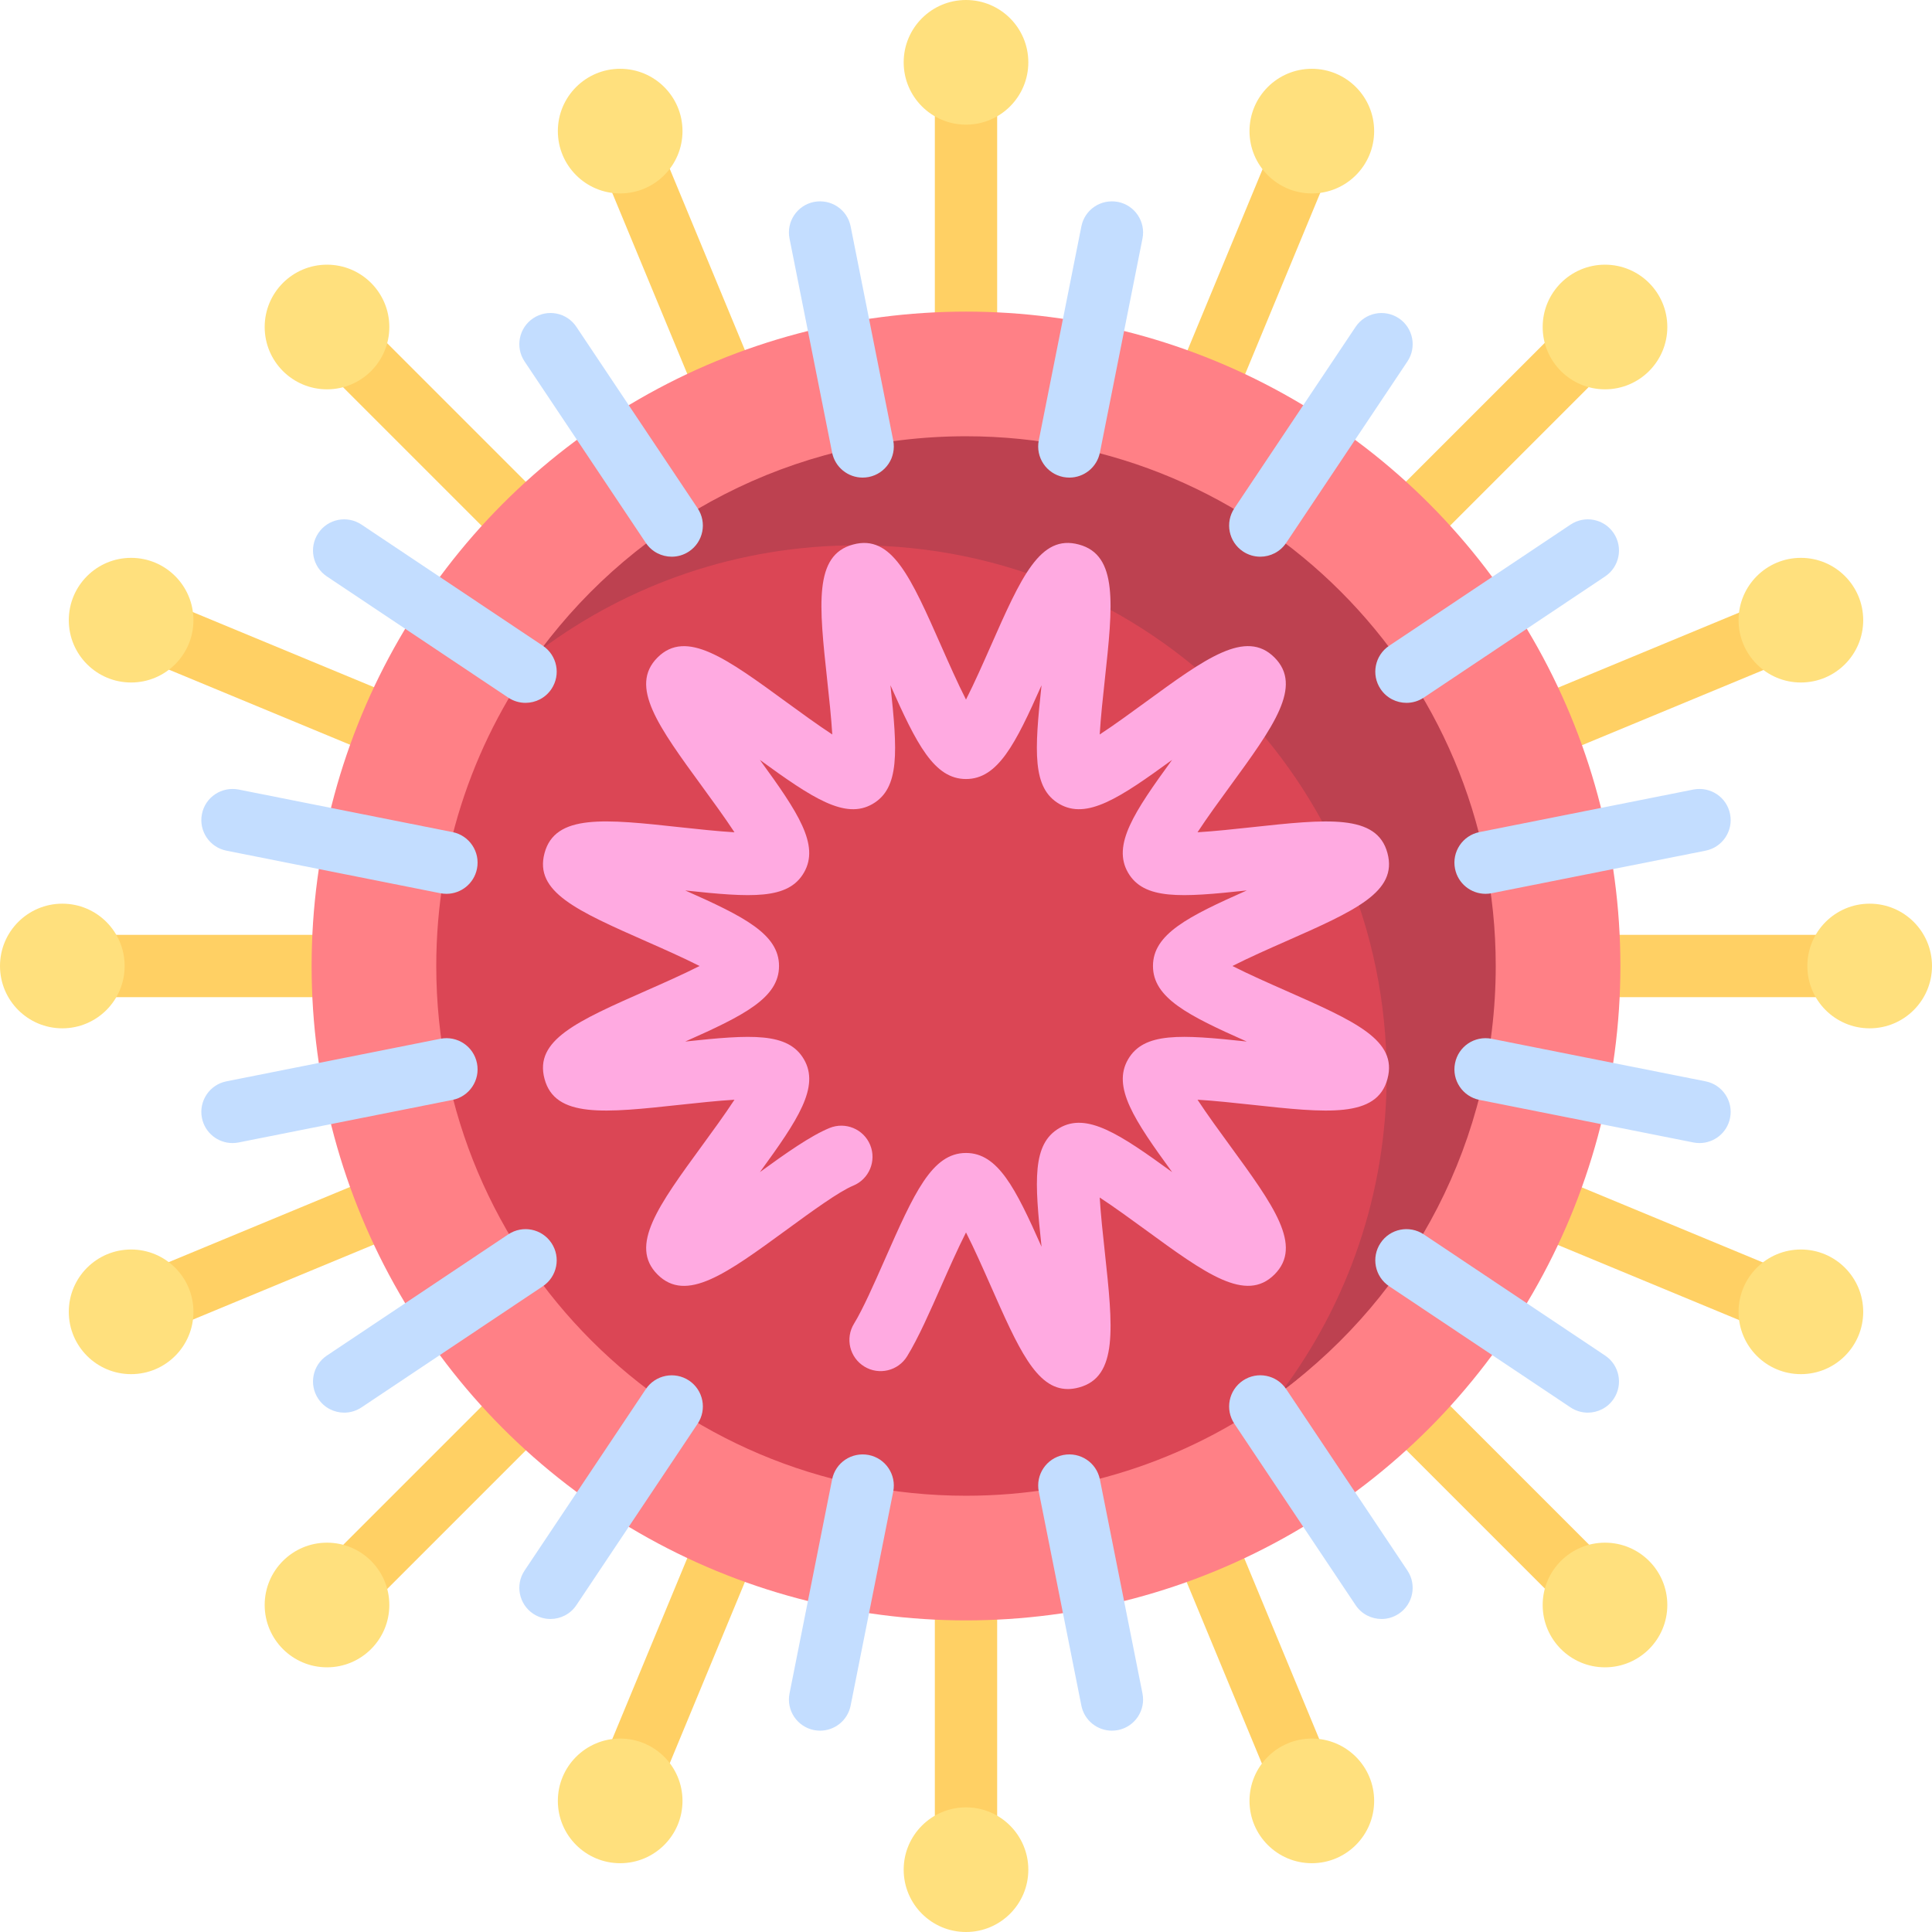 <svg id="Capa_1" enable-background="new 0 0 512 512" height="512" viewBox="0 0 512 512" width="512" xmlns="http://www.w3.org/2000/svg"><g><path d="m64.635 147.122h16.516v66.065h-16.516z" fill="#ffd064" transform="matrix(.383 -.924 .924 .383 -121.443 178.557)"/><circle cx="34.746" cy="164.353" fill="#ffe07d" r="16.516"/><path d="m430.849 298.813h16.516v66.065h-16.516z" fill="#ffd064" transform="matrix(-.383 .924 -.924 -.383 913.731 53.155)"/><circle cx="477.254" cy="347.647" fill="#ffe07d" r="16.516"/><path d="m171.897 406.075h16.516v66.065h-16.516z" fill="#ffd064" transform="matrix(-.924 -.383 .383 -.924 178.557 913.731)"/><circle cx="164.353" cy="477.254" fill="#ffe07d" r="16.516"/><path d="m323.587 39.861h16.516v66.065h-16.516z" fill="#ffd064" transform="matrix(.924 .383 -.383 .924 53.155 -121.443)"/><circle cx="347.647" cy="34.746" fill="#ffe07d" r="16.516"/><path d="m64.635 298.813h16.516v66.065h-16.516z" fill="#ffd064" transform="matrix(-.383 -.924 .924 -.383 -205.797 526.182)"/><circle cx="34.746" cy="347.647" fill="#ffe07d" r="16.516"/><path d="m430.849 147.122h16.516v66.065h-16.516z" fill="#ffd064" transform="matrix(.383 .924 -.924 .383 437.509 -294.47)"/><circle cx="477.254" cy="164.353" fill="#ffe07d" r="16.516"/><path d="m323.587 406.075h16.516v66.065h-16.516z" fill="#ffd064" transform="matrix(-.924 .383 -.383 -.924 806.47 717.797)"/><circle cx="347.647" cy="477.254" fill="#ffe07d" r="16.516"/><path d="m171.897 39.861h16.516v66.065h-16.516z" fill="#ffd064" transform="matrix(.924 -.383 .383 .924 -14.182 74.491)"/><circle cx="164.353" cy="34.746" fill="#ffe07d" r="16.516"/><path d="m107.598 82.824h16.516v66.065h-16.516z" fill="#ffd064" transform="matrix(.707 -.707 .707 .707 -47.989 115.856)"/><circle cx="86.659" cy="86.659" fill="#ffe07d" r="16.516"/><path d="m387.886 363.112h16.516v66.065h-16.516z" fill="#ffd064" transform="matrix(-.707 .707 -.707 -.707 956.376 396.144)"/><circle cx="425.341" cy="425.341" fill="#ffe07d" r="16.516"/><path d="m107.598 363.112h16.516v66.065h-16.516z" fill="#ffd064" transform="matrix(-.707 -.707 .707 -.707 -82.338 758.183)"/><circle cx="86.659" cy="425.341" fill="#ffe07d" r="16.516"/><path d="m387.886 82.824h16.516v66.065h-16.516z" fill="#ffd064" transform="matrix(.707 .707 -.707 .707 197.951 -246.183)"/><circle cx="425.341" cy="86.659" fill="#ffe07d" r="16.516"/><path d="m49.548 222.968h16.516v66.065h-16.516z" fill="#ffd064" transform="matrix(0 -1 1 0 -198.194 313.807)"/><circle cx="16.516" cy="256" fill="#ffe07d" r="16.516"/><path d="m445.935 222.968h16.516v66.065h-16.516z" fill="#ffd064" transform="matrix(0 1 -1 0 710.194 -198.194)"/><circle cx="495.484" cy="256" fill="#ffe07d" r="16.516"/><path d="m247.742 421.161h16.516v66.065h-16.516z" fill="#ffd064" transform="matrix(-1 0 0 -1 512 908.387)"/><circle cx="256" cy="495.484" fill="#ffe07d" r="16.516"/><path d="m247.742 24.774h16.516v66.065h-16.516z" fill="#ffd064"/><circle cx="256" cy="16.516" fill="#ffe07d" r="16.516"/><circle cx="256" cy="256" fill="#ff8086" r="173.419"/><path d="m386.5 256c0-77.534-52.966-118.5-130.5-118.5-45.845 0-86.557.088-112.178 34.079-17.71 23.496-28.209 52.732-28.209 84.421 0 77.534 62.853 140.387 140.387 140.387 31.669 0 60.889-10.486 84.377-28.176 34.016-25.619 46.123-66.346 46.123-112.211z" fill="#db4655"/><path d="m256 115.613c-46.146 0-87.112 22.216-112.702 56.589 23.38-17.406 52.41-27.685 83.798-27.685 77.534 0 140.387 62.853 140.387 140.387 0 31.388-10.321 60.377-27.727 83.757 34.372-25.589 56.63-66.514 56.63-112.66.001-77.535-62.852-140.388-140.386-140.388z" fill="#bd4150"/><path d="m228.605 126.569c-3.863 0-7.306-2.718-8.089-6.645l-11.282-56.698c-.895-4.476 2.008-8.823 6.484-9.714 4.508-.867 8.823 2.016 9.71 6.488l11.282 56.698c.895 4.476-2.008 8.823-6.484 9.714-.549.104-1.089.157-1.621.157z" fill="#c3ddff"/><path d="m294.661 458.645c-3.863 0-7.306-2.718-8.089-6.645l-11.282-56.698c-.895-4.476 2.008-8.823 6.484-9.714 4.508-.875 8.823 2.02 9.71 6.488l11.282 56.698c.895 4.476-2.008 8.823-6.484 9.714-.548.105-1.088.157-1.621.157z" fill="#c3ddff"/><g><path d="m393.685 236.871c-3.863 0-7.306-2.718-8.089-6.645-.895-4.476 2.016-8.823 6.484-9.714l56.694-11.278c4.524-.859 8.815 2.016 9.71 6.488.895 4.476-2.016 8.823-6.484 9.714l-56.694 11.278c-.548.105-1.088.157-1.621.157z" fill="#c3ddff"/></g><g><path d="m61.605 302.923c-3.863 0-7.306-2.718-8.089-6.645-.895-4.476 2.016-8.823 6.484-9.714l56.694-11.278c4.508-.887 8.823 2.016 9.71 6.488.895 4.476-2.016 8.823-6.484 9.714l-56.694 11.278c-.549.105-1.089.157-1.621.157z" fill="#c3ddff"/></g><g><path d="m333.984 147.532c-1.581 0-3.169-.452-4.581-1.391-3.79-2.536-4.815-7.665-2.274-11.456l32.121-48.065c2.532-3.794 7.661-4.798 11.452-2.278 3.79 2.536 4.815 7.665 2.274 11.456l-32.121 48.065c-1.589 2.383-4.202 3.669-6.871 3.669z" fill="#c3ddff"/></g><g><path d="m145.879 429.048c-1.581 0-3.169-.452-4.581-1.391-3.79-2.536-4.815-7.665-2.274-11.456l32.121-48.065c2.54-3.79 7.661-4.794 11.452-2.278 3.79 2.536 4.815 7.665 2.274 11.456l-32.121 48.065c-1.589 2.383-4.202 3.669-6.871 3.669z" fill="#c3ddff"/></g><g><g><path d="m420.782 374.367c-1.573 0-3.169-.452-4.581-1.391l-48.065-32.113c-3.79-2.532-4.815-7.661-2.274-11.456 2.516-3.79 7.637-4.819 11.452-2.278l48.065 32.113c3.79 2.532 4.815 7.661 2.274 11.456-1.588 2.383-4.201 3.669-6.871 3.669z" fill="#c3ddff"/></g><g><path d="m139.266 186.262c-1.573 0-3.169-.452-4.581-1.391l-48.065-32.113c-3.79-2.532-4.815-7.661-2.274-11.456 2.516-3.79 7.645-4.819 11.452-2.278l48.065 32.113c3.79 2.532 4.815 7.661 2.274 11.456-1.589 2.383-4.202 3.669-6.871 3.669z" fill="#c3ddff"/></g></g><g><path d="m178.016 147.532c-2.669 0-5.282-1.286-6.871-3.669l-32.121-48.065c-2.54-3.79-1.516-8.919 2.274-11.456 3.806-2.536 8.927-1.516 11.452 2.278l32.121 48.065c2.54 3.79 1.516 8.919-2.274 11.456-1.412.94-3.008 1.391-4.581 1.391z" fill="#c3ddff"/></g><g><path d="m366.121 429.048c-2.669 0-5.282-1.286-6.871-3.669l-32.121-48.065c-2.54-3.79-1.516-8.919 2.274-11.456 3.798-2.54 8.927-1.512 11.452 2.278l32.121 48.065c2.54 3.79 1.516 8.919-2.274 11.456-1.412.94-3.008 1.391-4.581 1.391z" fill="#c3ddff"/></g><g><g><path d="m372.734 186.262c-2.669 0-5.282-1.286-6.871-3.669-2.54-3.794-1.516-8.923 2.274-11.456l48.065-32.113c3.798-2.54 8.927-1.512 11.452 2.278 2.54 3.794 1.516 8.923-2.274 11.456l-48.065 32.113c-1.412.939-3.009 1.391-4.581 1.391z" fill="#c3ddff"/></g><g><path d="m91.218 374.367c-2.669 0-5.282-1.286-6.871-3.669-2.54-3.794-1.516-8.923 2.274-11.456l48.065-32.113c3.806-2.54 8.927-1.512 11.452 2.278 2.54 3.794 1.516 8.923-2.274 11.456l-48.065 32.113c-1.412.939-3.009 1.391-4.581 1.391z" fill="#c3ddff"/></g></g><g><g><path d="m283.395 126.569c-.532 0-1.073-.052-1.621-.157-4.476-.891-7.379-5.238-6.484-9.714l11.283-56.698c.887-4.472 5.177-7.347 9.71-6.488 4.476.891 7.379 5.238 6.484 9.714l-11.282 56.698c-.783 3.927-4.227 6.645-8.09 6.645z" fill="#c3ddff"/></g><g><path d="m217.339 458.645c-.532 0-1.073-.052-1.621-.157-4.476-.891-7.379-5.238-6.484-9.714l11.282-56.698c.887-4.468 5.177-7.355 9.71-6.488 4.476.891 7.379 5.238 6.484 9.714l-11.283 56.698c-.782 3.927-4.225 6.645-8.088 6.645z" fill="#c3ddff"/></g><g><g><path d="m450.395 302.923c-.532 0-1.073-.052-1.621-.157l-56.694-11.278c-4.468-.891-7.379-5.238-6.484-9.714.887-4.468 5.177-7.367 9.71-6.488l56.694 11.279c4.468.891 7.379 5.238 6.484 9.714-.782 3.927-4.226 6.644-8.089 6.644z" fill="#c3ddff"/></g><g><path d="m118.315 236.871c-.532 0-1.073-.052-1.621-.157l-56.694-11.279c-4.468-.891-7.379-5.238-6.484-9.714.887-4.468 5.194-7.339 9.71-6.488l56.694 11.278c4.468.891 7.379 5.238 6.484 9.714-.783 3.928-4.227 6.646-8.089 6.646z" fill="#c3ddff"/></g></g></g><path d="m282.976 368.109c-8.363 0-13.129-10.802-20.54-27.597-1.766-3.996-4.258-9.641-6.435-13.903-2.169 4.258-4.661 9.903-6.427 13.899-3.202 7.254-6.226 14.109-9.169 18.907-2.379 3.887-7.468 5.121-11.355 2.726-3.887-2.383-5.113-7.468-2.726-11.355 2.363-3.855 5.298-10.512 8.137-16.948 7.79-17.641 12.492-28.29 21.54-28.29 8.444 0 13.105 9.274 20.024 24.855-1.871-17.48-2.516-27.274 4.742-31.468 7.25-4.21 15.96 1.577 29.863 11.685-10.113-13.887-15.911-22.573-11.685-29.871 4.194-7.242 13.952-6.609 31.452-4.734-15.573-6.911-24.847-11.573-24.847-20.016 0-8.448 9.274-13.105 24.855-20.02-17.476 1.875-27.266 2.52-31.468-4.73-4.218-7.306 1.573-15.988 11.677-29.871-13.879 10.109-22.573 15.895-29.863 11.685-7.25-4.198-6.605-13.988-4.734-31.456-6.911 15.573-11.573 24.843-20.016 24.843s-13.105-9.274-20.024-24.855c1.871 17.48 2.516 27.274-4.742 31.468-7.242 4.214-15.96-1.569-29.863-11.685 10.113 13.887 15.911 22.573 11.685 29.871-4.185 7.242-13.952 6.609-31.452 4.734 15.573 6.911 24.847 11.573 24.847 20.016 0 8.448-9.274 13.105-24.855 20.02 17.492-1.867 27.266-2.52 31.468 4.73 4.218 7.306-1.573 15.988-11.677 29.867 6.96-5.06 13.444-9.625 18.435-11.681 4.226-1.73 9.048.274 10.782 4.492s-.274 9.044-4.492 10.782c-3.758 1.544-11.081 6.891-17.54 11.609-16.097 11.758-26.726 19.532-34.323 11.935-7.581-7.589.185-18.222 11.935-34.323 2.468-3.375 5.919-8.105 8.46-11.992-4.46.262-10.032.867-14.331 1.331-20.016 2.165-33.218 3.601-36.008-6.859-2.75-10.266 8.516-15.238 27.177-23.48 4-1.762 9.645-4.258 13.911-6.431-4.266-2.173-9.911-4.669-13.911-6.431-18.661-8.242-29.927-13.214-27.177-23.48 2.798-10.46 16.024-9.032 36.008-6.855 4.298.464 9.871 1.069 14.331 1.331-2.548-3.887-6-8.613-8.468-11.992-11.75-16.101-19.516-26.734-11.927-34.323 7.589-7.585 18.226.181 34.323 11.94 3.379 2.464 8.105 5.911 11.992 8.456-.266-4.464-.871-10.044-1.339-14.339-2.161-20-3.597-33.21 6.855-36.004 10.242-2.766 15.242 8.512 23.484 27.185 1.766 4 4.258 9.645 6.435 13.907 2.177-4.266 4.669-9.915 6.435-13.915 8.242-18.665 13.202-29.964 23.476-27.177 10.452 2.794 9.024 16.008 6.855 36.012-.468 4.294-1.073 9.871-1.331 14.331 3.887-2.544 8.613-5.996 11.992-8.464 16.089-11.75 26.726-19.532 34.323-11.94 7.581 7.593-.185 18.226-11.935 34.327-2.468 3.375-5.919 8.105-8.46 11.992 4.46-.262 10.032-.867 14.331-1.331 20.024-2.165 33.218-3.597 36.008 6.859 2.75 10.266-8.516 15.238-27.177 23.48-4 1.762-9.645 4.258-13.911 6.431 4.266 2.173 9.911 4.669 13.911 6.431 18.661 8.242 29.927 13.214 27.177 23.48-2.798 10.46-16.024 9.028-36.008 6.855-4.298-.464-9.871-1.069-14.331-1.331 2.548 3.887 6 8.613 8.468 11.992 11.75 16.101 19.516 26.734 11.927 34.323-7.597 7.581-18.226-.185-34.323-11.94-3.379-2.464-8.105-5.911-11.992-8.456.266 4.464.871 10.044 1.339 14.339 2.161 20 3.597 33.21-6.855 36.004-1.032.28-2.008.413-2.943.413z" fill="#ffaae1"/></g></svg>